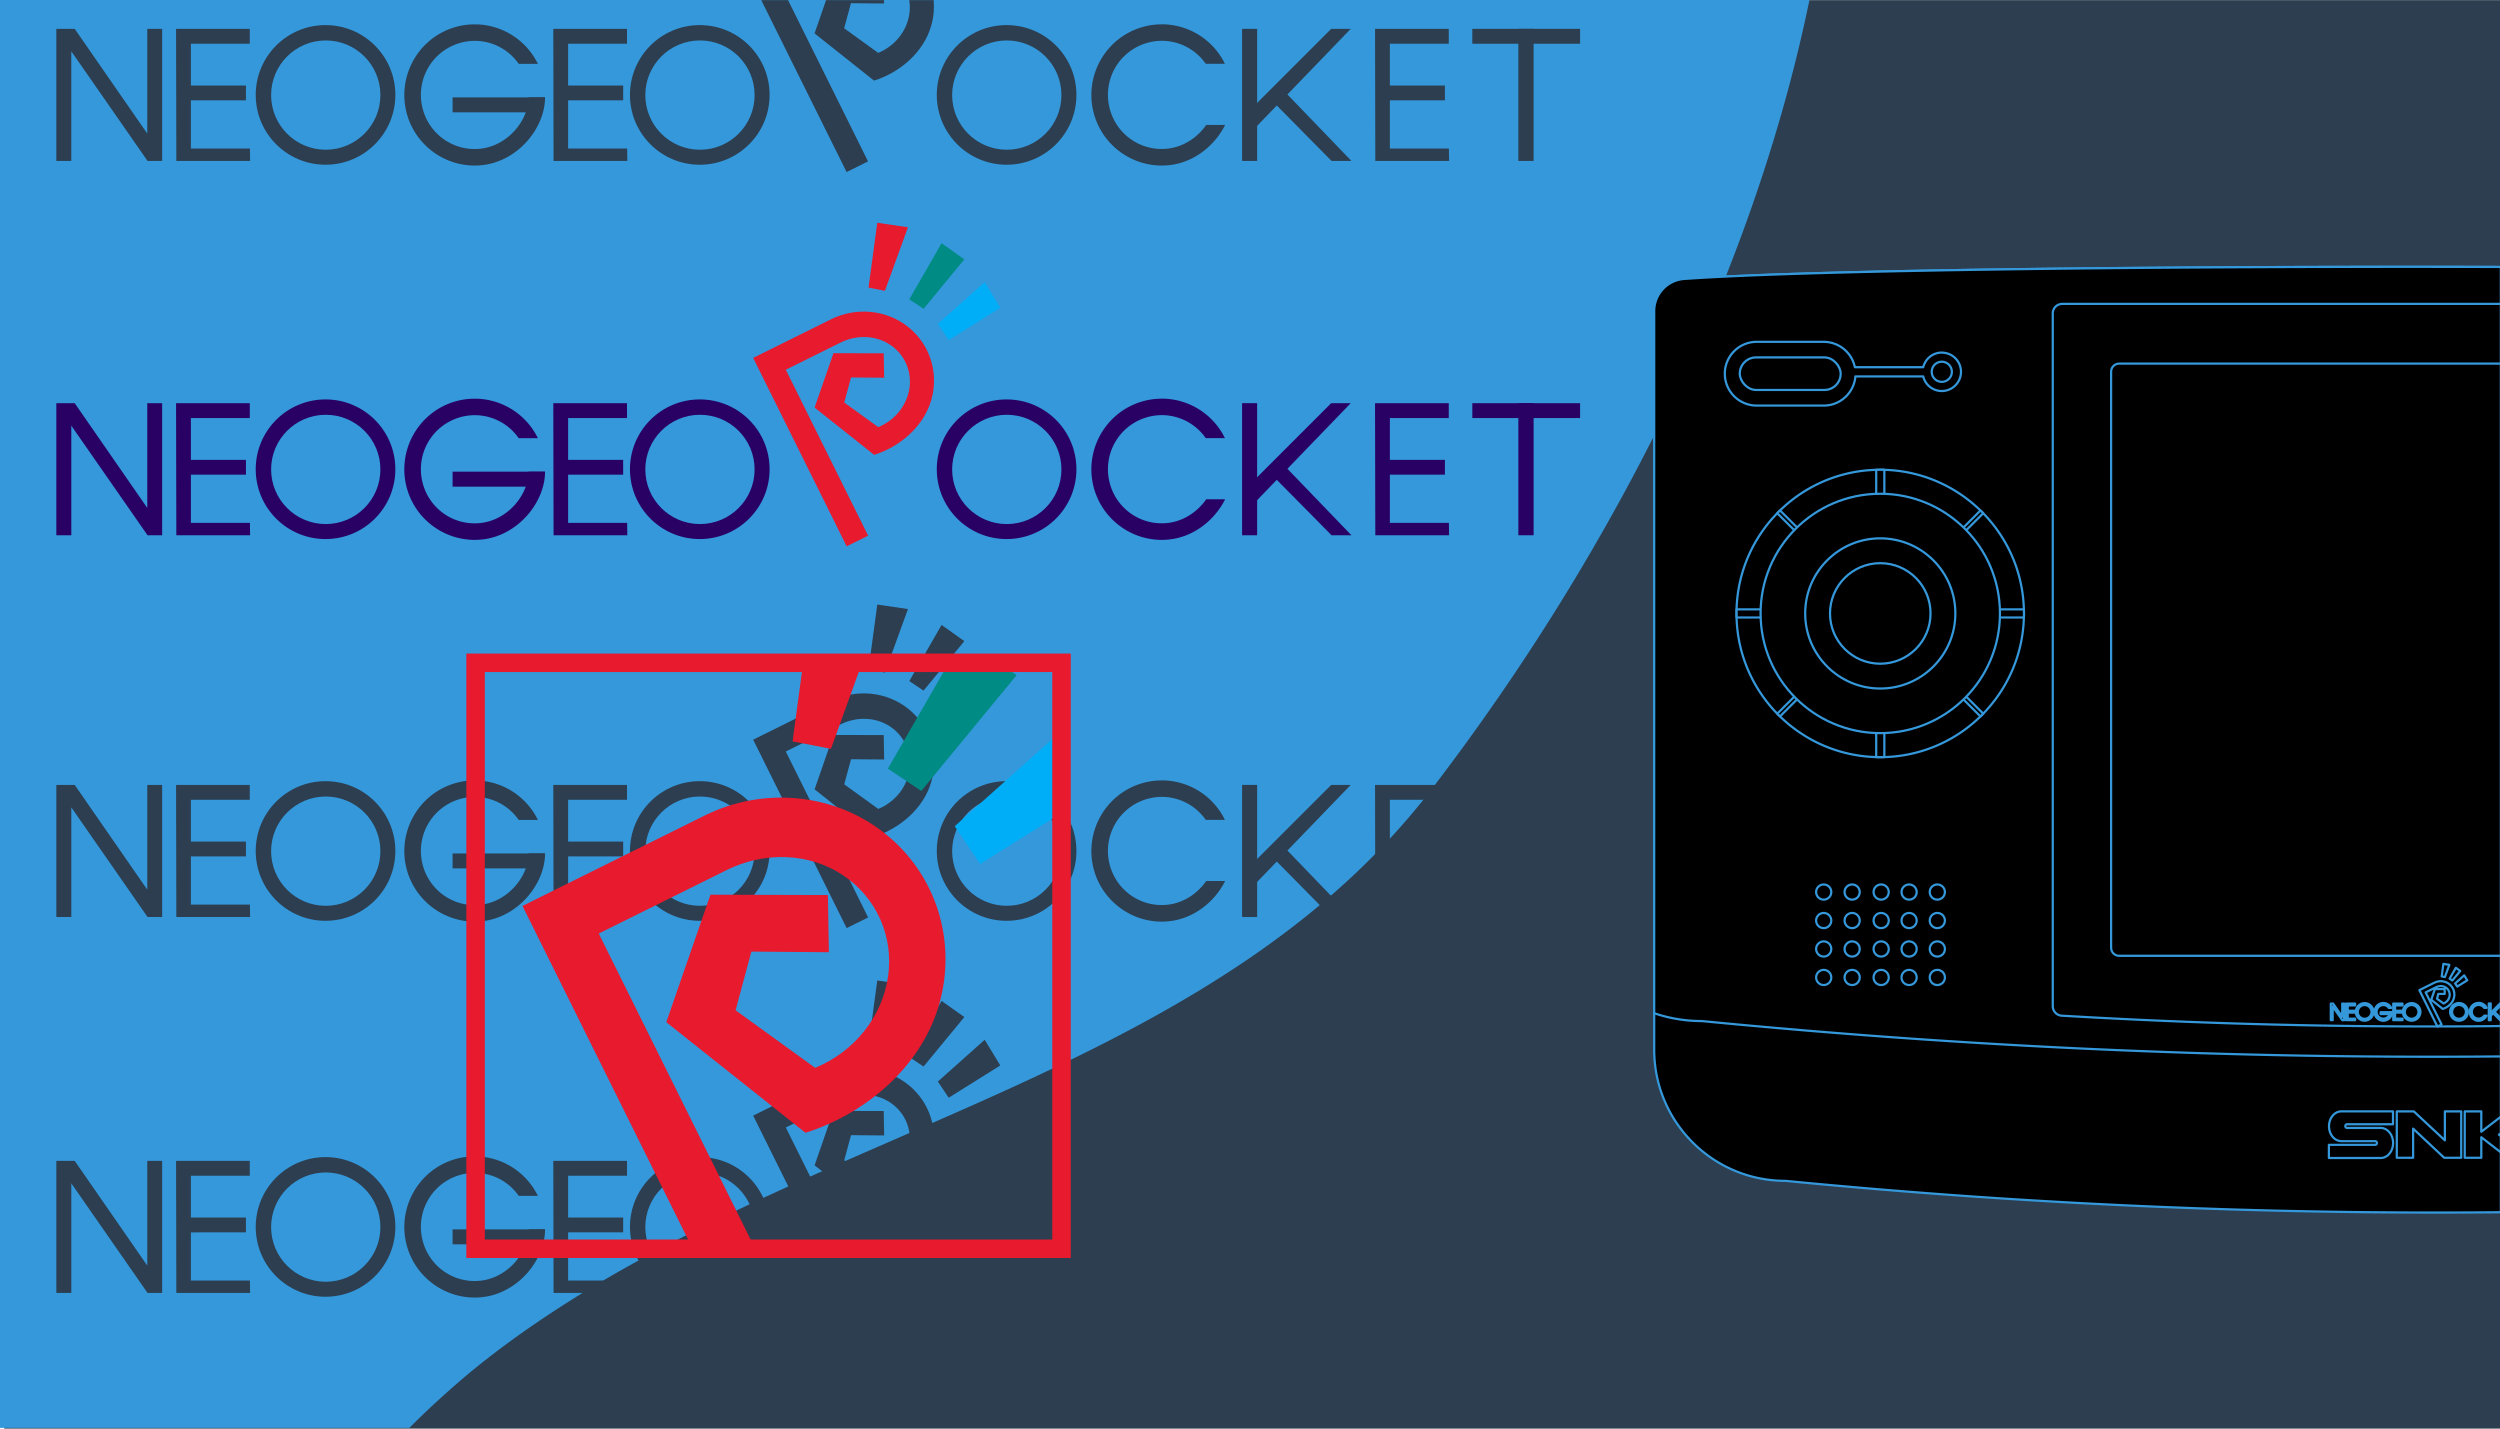 <svg xmlns="http://www.w3.org/2000/svg" id="Layer_1" data-name="Layer 1" viewBox="0 0 560 320"><defs><style>.cls-1{fill:#2c3e50}.cls-3{fill:#00adf7}.cls-4{fill:#008c84}.cls-5{fill:#e81a2e}.cls-6{fill:#000;stroke:#3498db;stroke-linejoin:round;stroke-width:.5px}.cls-7{fill:#290063}</style></defs><path d="M.95.03h559.24v320H.95z" class="cls-1"/><path d="M405.33-.07c-3.45 16.81-8.27 33.52-14.2 49.97-.77 2.14-1.56 4.27-2.37 6.4-3.15 8.31-6.6 16.53-10.28 24.65a462 462 0 0 1-18.36 36.11c-.66 1.19-1.34 2.38-2.03 3.56-.5.88-1 1.74-1.5 2.61-10.64 18.29-22.38 35.76-34.79 52.08-48.21 64.41-136.13 76.41-201.3 120.77-3.92 2.65-7.76 5.44-11.5 8.36a168 168 0 0 0-8.87 7.44c-2.85 2.53-5.66 5.19-8.43 7.96H-.19V-.07h405.51Z" style="fill:#3498db"/><path d="M560.19 228.11V59.8c-75.04-.19-153.43.64-182.93 2.68a7.224 7.224 0 0 0-6.72 7.21v165.42c0 16.24 13.16 29.4 29.4 29.4 53.37 5.21 106.78 7.55 160.25 7.03v-43.01" class="cls-6"/><path d="M560.19 228.11V59.8c-75.04-.19-153.43.64-182.93 2.68a7.224 7.224 0 0 0-6.72 7.21v157.27c3.35 1.14 6.95 1.76 10.69 1.76 59.6 5.83 119.25 8.47 178.96 7.92v-8.11" class="cls-6"/><path d="M560.19 228.11V68.07h-98.23c-1.18 0-2.14.95-2.14 2.13v155.18c0 1.18.96 2.14 2.14 2.14q42.015 2.475 84.03 2.4s.02 0 .02 0c4.73 0 9.45-.03 14.18-.09v-1.3M434.96 78.98c-2.02 0-3.69 1.39-4.16 3.27h-15.31a7.144 7.144 0 0 0-6.99-5.68h-15c-3.94 0-7.14 3.2-7.14 7.14s3.2 7.14 7.14 7.14h15c3.74 0 6.8-2.87 7.11-6.53h15.19a4.29 4.29 0 0 0 4.16 3.27c2.37 0 4.3-1.92 4.3-4.3s-1.92-4.3-4.3-4.3Z" class="cls-6"/><path d="M560.19 81.45V214.1h-85.51c-.99 0-1.79-.8-1.79-1.79V83.24c0-.99.8-1.79 1.79-1.79z" class="cls-6"/><rect width="22.6" height="7.29" x="389.71" y="80.06" class="cls-6" rx="3.64" ry="3.64"/><circle cx="434.96" cy="83.28" r="2.26" class="cls-6"/><path id="path826" d="M525.08 228.52h-.41l-2.15-3.08v3.08h-.42v-3.72h.52l2.04 2.95v-2.95h.42z" class="cls-6"/><path id="path833" d="M527.55 228.52h-2.07v-3.72h2.07v.42h-1.66v1.18h1.55v.42h-1.55v1.36h1.66v.35Z" class="cls-6"/><path id="path837" d="M531.06 225.27c-.35-.35-.84-.57-1.39-.57-1.08 0-1.96.88-1.96 1.96 0 .55.22 1.04.57 1.39a1.96 1.96 0 0 0 2.78 0c.36-.35.58-.84.58-1.39s-.22-1.03-.58-1.39Zm-1.38 2.94a1.54 1.54 0 1 1 .001-3.081 1.54 1.54 0 0 1-.001 3.081Z" class="cls-6"/><path id="path837-2" d="M541.59 225.27c-.35-.35-.85-.57-1.39-.57-1.08 0-1.96.88-1.96 1.96 0 .55.22 1.04.58 1.39.35.36.84.58 1.38.58s1.04-.22 1.39-.58c.36-.35.58-.84.58-1.39s-.22-1.03-.58-1.39Zm-1.38 2.94a1.54 1.54 0 1 1 .001-3.081 1.54 1.54 0 0 1-.001 3.081Z" class="cls-6"/><g id="g879"><path id="path861" d="M533.84 224.68c-.21 0-.42.04-.63.11-.95.34-1.49 1.34-1.27 2.32s1.15 1.64 2.15 1.53 1.76-1.05 1.76-1.91h-.47c0 .65-.58 1.36-1.34 1.44-.77.09-1.47-.41-1.65-1.17-.17-.76.24-1.52.97-1.78.65-.23 1.36 0 1.74.56h.54c-.33-.68-1-1.09-1.72-1.11h-.09Z" class="cls-6"/><path id="path871" d="M535.85 226.73h-2.6v.42h2.28z" class="cls-6"/></g><path id="path833-0" d="M538.16 228.52h-2.07v-3.72h2.07v.42h-1.66v1.18h1.55v.42h-1.55v1.36h1.66v.35Z" class="cls-6"/><path id="path837-2-9" d="M552.21 225.26c-.35-.36-.85-.58-1.4-.58a1.978 1.978 0 0 0-1.4 3.38c.36.36.85.58 1.4.58s1.05-.22 1.4-.58c.36-.36.58-.85.58-1.4s-.22-1.05-.58-1.4Zm-1.39 2.95c-.86 0-1.55-.69-1.55-1.55s.69-1.55 1.55-1.55 1.55.7 1.55 1.55-.69 1.55-1.55 1.55Z" class="cls-6"/><path id="path861-6" d="M555.18 224.65c-.21 0-.43.04-.63.11-.96.34-1.51 1.35-1.28 2.34s1.16 1.66 2.17 1.54c.7-.08 1.28-.56 1.57-1.14h-.54c-.24.35-.63.62-1.09.67a1.53 1.53 0 0 1-1.66-1.18c-.17-.76.25-1.53.98-1.79.66-.23 1.37 0 1.76.56h.54c-.33-.68-1.01-1.1-1.73-1.12h-.09Z" class="cls-6"/><g id="g955"><path id="rect945" d="M557.49 224.78h.43v3.75h-.43z" class="cls-6"/><path d="m560.19 228.11-1.41-1.46-.13-.14-.35.27.18.18 1.55 1.57h.16" class="cls-6"/><path d="M560.19 224.78v.4l-1.41 1.47-.3.31-.56.58-.22.23.12-.78.1-.1 2.1-2.11z" class="cls-6"/></g><path id="path990" d="m544.6 223.92.82-2.36h2.18l.02 1.07h-1.44l-.29 1.08 1.47 1.07c.73-.3 1.25-.95 1.35-1.69.11-.74-.22-1.47-.84-1.88s-1.45-.44-2.15-.09l-2.37 1.18 3.57 7.19-.93.46-4.05-8.16 3.37-1.67c1.1-.55 2.42-.42 3.36.34.94.75 1.33 1.99.99 3.16-.33 1.17-1.37 2.03-2.48 2.38l-2.58-2.05Z" class="cls-6"/><path id="path1001" d="m547.32 215.91-.38 2.81.71.14 1-2.75-1.33-.19Z" class="cls-6"/><path id="path1003" d="m550.11 216.79-1.4 2.43.62.41 1.77-2.14z" class="cls-6"/><path id="path1005" d="m551.98 218.48-2.03 1.81.47.7 2.24-1.4z" class="cls-6"/><circle cx="408.51" cy="199.82" r="1.7" class="cls-6"/><circle cx="408.51" cy="206.2" r="1.7" class="cls-6"/><circle cx="408.51" cy="212.57" r="1.7" class="cls-6"/><circle cx="408.51" cy="218.95" r="1.7" class="cls-6"/><circle cx="414.88" cy="199.82" r="1.7" class="cls-6"/><circle cx="414.88" cy="206.2" r="1.7" class="cls-6"/><circle cx="414.88" cy="212.57" r="1.7" class="cls-6"/><circle cx="414.88" cy="218.95" r="1.7" class="cls-6"/><circle cx="421.38" cy="199.82" r="1.7" class="cls-6"/><circle cx="421.38" cy="206.2" r="1.7" class="cls-6"/><circle cx="421.38" cy="212.57" r="1.7" class="cls-6"/><circle cx="421.38" cy="218.95" r="1.7" class="cls-6"/><circle cx="427.64" cy="199.82" r="1.7" class="cls-6"/><circle cx="427.64" cy="206.2" r="1.7" class="cls-6"/><circle cx="427.64" cy="212.57" r="1.7" class="cls-6"/><circle cx="427.64" cy="218.95" r="1.7" class="cls-6"/><circle cx="433.96" cy="199.82" r="1.7" class="cls-6"/><circle cx="433.96" cy="206.2" r="1.7" class="cls-6"/><circle cx="433.96" cy="212.57" r="1.7" class="cls-6"/><circle cx="433.96" cy="218.95" r="1.7" class="cls-6"/><path d="M453.37 137.41c0 .3 0 .61-.02.91-.23 8.37-3.66 15.94-9.11 21.54-.2.21-.4.42-.62.62a32.05 32.05 0 0 1-21.54 9.11c-.3.01-.61.02-.91.02s-.6 0-.91-.02c-8.37-.23-15.94-3.66-21.54-9.11l-.62-.62c-5.45-5.6-8.88-13.17-9.11-21.54-.01-.3-.02-.61-.02-.91s0-.61.02-.91c.23-8.37 3.66-15.94 9.11-21.53.2-.21.4-.42.62-.62a32.05 32.05 0 0 1 21.54-9.11c.3-.01.6-.02.91-.02s.61 0 .91.02c8.37.23 15.94 3.66 21.54 9.11.21.2.42.4.62.62 5.45 5.59 8.88 13.16 9.11 21.53.01.3.02.61.02.91Z" class="cls-6"/><path d="M422.09 105.24v6.44h-1.82v-6.44c.3-.01.6-.02.91-.02s.61 0 .91.02Zm-1.82 57.9h1.82v6.45h-1.82zM389 136.5h6.44v1.82H389zm64.37.91c0 .3 0 .61-.02.91h-6.44v-1.82h6.44c.01.3.02.61.02.91Zm-50.08-18.5-.62.61-4.56-4.56c.2-.21.4-.42.62-.62l4.56 4.56Zm40.95 40.95c-.2.21-.4.42-.62.62l-4.56-4.56.62-.62zm0-44.9-4.56 4.56-.62-.61 4.56-4.56c.21.2.42.4.62.62Zm-46.125 44.893 4.56-4.56.616.615-4.561 4.56z" class="cls-6"/><circle cx="421.18" cy="137.41" r="26.81" class="cls-6"/><circle cx="421.18" cy="137.41" r="16.82" class="cls-6"/><circle cx="421.18" cy="137.41" r="11.26" class="cls-6"/><path d="M533.31 252.66h-7.61c-.17 0-.35-.17-.35-.41s.15-.41.35-.41h10.33v-2.89h-11.58c-1.53 0-2.76 1.49-2.76 3.33s1.23 3.34 2.76 3.34h7.63c.18 0 .35.18.35.41s-.14.41-.35.41h-10.41v2.95h11.64c1.52 0 2.75-1.52 2.75-3.36s-1.23-3.37-2.75-3.37Zm14.34-3.71v6.49l-6.96-6.49h-3.81v10.39h3.66v-6.53l6.96 6.53h3.81v-10.39zm12.54 1.19-4.38 3.37v-4.56h-3.71v10.39h3.71v-4.6l4.38 3.4v-3.65l-.43-.33.43-.33z" class="cls-6"/><path id="path826-2" d="M36.32 119.9h-3.27L15.97 95.34v24.56h-3.35V90.31h4.11l16.26 23.47V90.31h3.33z" class="cls-7" data-name="path826"/><path id="path833-2" d="M56.01 119.9H39.5l-.06-29.59h16.51v3.34H42.76v9.36h12.33v3.32H42.76v10.79h13.22l.04 2.77Z" class="cls-7" data-name="path833"/><path d="M72.92 89.47c-8.64 0-15.64 7-15.64 15.64s7 15.64 15.64 15.64 15.64-7 15.64-15.64-7-15.64-15.64-15.64m.05 3.44c6.76 0 12.24 5.48 12.24 12.24s-5.48 12.24-12.24 12.24-12.24-5.48-12.24-12.24 5.48-12.24 12.24-12.24" class="cls-7" data-name="path837"/><path id="path837-2-2" d="M156.75 89.47c-8.64 0-15.64 7-15.64 15.64s7 15.64 15.64 15.64 15.64-7 15.64-15.64-7-15.64-15.64-15.64m.04 3.44c6.76 0 12.24 5.48 12.24 12.24s-5.48 12.24-12.24 12.24-12.24-5.48-12.24-12.24 5.48-12.24 12.24-12.24" class="cls-7" data-name="path837-2"/><g id="g879-2" data-name="g879"><path id="path861-2" d="M106.08 89.31c-1.67.02-3.36.32-5.01.9-7.54 2.68-11.89 10.64-10.1 18.46s9.19 13.07 17.14 12.16 13.98-8.34 13.98-15.18h-3.71c0 5.17-4.59 10.8-10.69 11.5s-11.72-3.29-13.1-9.31 1.94-12.08 7.73-14.14c5.18-1.84 10.81.06 13.87 4.45h4.29a15.76 15.76 0 0 0-13.68-8.84h-.71Z" class="cls-7" data-name="path861"/><path id="path871-2" d="M122.09 105.66h-20.71v3.35h18.14z" class="cls-7" data-name="path871"/></g><path id="path833-0-2" d="M140.51 119.9H124l-.06-29.59h16.51v3.34h-13.19v9.36h12.33v3.32h-12.33v10.79h13.22l.04 2.77Z" class="cls-7" data-name="path833-0"/><path id="path837-2-9-2" d="M225.48 89.47c-8.64 0-15.64 7-15.64 15.64s7 15.64 15.64 15.64 15.64-7 15.64-15.64-7-15.64-15.64-15.64m.04 3.44c6.76 0 12.24 5.48 12.24 12.24s-5.48 12.24-12.24 12.24-12.24-5.48-12.24-12.24 5.48-12.24 12.24-12.24" class="cls-7" data-name="path837-2-9"/><path id="path861-6-2" d="M259.98 89.31c-1.67.02-3.36.32-5.01.9-7.54 2.68-11.89 10.64-10.1 18.46 1.8 7.82 9.19 13.07 17.14 12.16 5.54-.63 10.14-4.43 12.42-8.99h-4.24c-1.91 2.75-4.99 4.89-8.6 5.3-6.1.7-11.72-3.29-13.1-9.31s1.94-12.08 7.73-14.14c5.18-1.84 10.81.06 13.87 4.45h4.29a15.76 15.76 0 0 0-13.68-8.84h-.71Z" class="cls-7" data-name="path861-6"/><path id="path833-1" d="M324.58 119.9h-16.51l-.06-29.59h16.51v3.34h-13.19v9.36h12.33v3.32h-12.33v10.79h13.22l.04 2.77Z" class="cls-7"/><g id="g955-2" data-name="g955"><path id="rect945-2" d="M278.23 90.31h3.37v29.59h-3.37z" class="cls-7" data-name="rect945"/><path id="path947" d="M298.28 119.9h4.44l-15.34-15.93-2.77 2.1 13.66 13.83Z" class="cls-7"/><path id="path949" d="M298.2 90.31h4.36l-22.72 23.55.92-6.12L298.2 90.3Z" class="cls-7"/></g><g id="g965"><path id="rect957" d="M329.8 90.31h24.14v3.34H329.8z" class="cls-7"/><path id="rect960" d="M340.11 90.31h3.42v29.59h-3.42z" class="cls-7"/></g><path id="path990-2" d="m182.46 91.32 4.24-12.21 11.25.03.1 5.47-7.42-.06-1.52 5.62 7.62 5.51c3.76-1.54 6.44-4.9 6.99-8.75s-1.12-7.58-4.34-9.71c-3.23-2.14-7.49-2.28-11.12-.47l-12.24 6.07 18.44 37.17-4.81 2.38-20.94-42.2 17.42-8.64c5.71-2.83 12.5-2.15 17.35 1.75s6.86 10.29 5.13 16.31c-1.73 6.03-7.1 10.5-12.8 12.3L182.48 91.3Z" class="cls-5" data-name="path990"/><path id="path1001-2" d="m196.51 49.91-1.96 14.52 3.67.71 5.16-14.23-6.88-1.01Z" class="cls-5" data-name="path1001"/><path id="path1003-2" d="m210.91 54.48-7.23 12.57 3.2 2.13 9.13-11.08z" class="cls-4" data-name="path1003"/><path id="path1005-2" d="m220.57 63.19-10.49 9.36 2.43 3.62 11.56-7.23z" class="cls-3" data-name="path1005"/><path id="path826-3" d="M36.32 36.05h-3.27L15.97 11.49v24.56h-3.35V6.46h4.11l16.26 23.47V6.46h3.33z" class="cls-1" data-name="path826"/><path id="path833-3" d="M56.01 36.05H39.5l-.06-29.59h16.51V9.8H42.76v9.36h12.33v3.32H42.76v10.79h13.22l.04 2.77Z" class="cls-1" data-name="path833"/><path id="path837-3" d="M72.92 5.62c-8.64 0-15.64 7-15.64 15.64s7 15.64 15.64 15.64 15.64-7 15.64-15.64-7-15.64-15.64-15.64m.05 3.44c6.76 0 12.24 5.48 12.24 12.24s-5.48 12.24-12.24 12.24-12.24-5.48-12.24-12.24S66.21 9.06 72.97 9.06" class="cls-1" data-name="path837"/><path id="path837-2-3" d="M156.75 5.62c-8.64 0-15.64 7-15.64 15.64s7 15.64 15.64 15.64 15.64-7 15.64-15.64-7-15.64-15.64-15.64m.04 3.44c6.76 0 12.24 5.48 12.24 12.24s-5.48 12.24-12.24 12.24-12.24-5.48-12.24-12.24 5.48-12.24 12.24-12.24" class="cls-1" data-name="path837-2"/><g id="g879-3" data-name="g879"><path id="path861-3" d="M106.08 5.46c-1.67.02-3.36.32-5.01.9C93.53 9.04 89.18 17 90.97 24.82s9.19 13.07 17.14 12.16 13.98-8.34 13.98-15.18h-3.71c0 5.17-4.59 10.8-10.69 11.5s-11.72-3.29-13.1-9.31 1.94-12.08 7.73-14.14c5.18-1.84 10.81.06 13.87 4.45h4.29a15.76 15.76 0 0 0-13.68-8.84h-.71Z" class="cls-1" data-name="path861"/><path id="path871-3" d="M122.09 21.81h-20.71v3.35h18.14z" class="cls-1" data-name="path871"/></g><path id="path833-0-3" d="M140.51 36.05H124l-.06-29.59h16.51V9.8h-13.19v9.36h12.33v3.32h-12.33v10.79h13.22l.04 2.77Z" class="cls-1" data-name="path833-0"/><path id="path837-2-9-3" d="M225.48 5.62c-8.64 0-15.64 7-15.64 15.64s7 15.64 15.64 15.64 15.64-7 15.64-15.64-7-15.64-15.64-15.64m.04 3.44c6.76 0 12.24 5.48 12.24 12.24s-5.48 12.24-12.24 12.24-12.24-5.48-12.24-12.24 5.48-12.24 12.24-12.24" class="cls-1" data-name="path837-2-9"/><path id="path861-6-3" d="M259.98 5.46c-1.67.02-3.36.32-5.01.9-7.54 2.68-11.89 10.64-10.1 18.46 1.8 7.82 9.19 13.07 17.14 12.16 5.54-.63 10.14-4.43 12.42-8.99h-4.24c-1.91 2.75-4.99 4.89-8.6 5.3-6.1.7-11.72-3.29-13.1-9.31s1.94-12.08 7.73-14.14c5.18-1.84 10.81.06 13.87 4.45h4.29a15.76 15.76 0 0 0-13.68-8.84h-.71Z" class="cls-1" data-name="path861-6"/><path id="path833-1-2" d="M324.58 36.05h-16.51l-.06-29.59h16.51V9.8h-13.19v9.36h12.33v3.32h-12.33v10.79h13.22l.04 2.77Z" class="cls-1" data-name="path833-1"/><g id="g955-3" data-name="g955"><path id="rect945-3" d="M278.23 6.46h3.37v29.59h-3.37z" class="cls-1" data-name="rect945"/><path id="path947-2" d="M298.28 36.05h4.44l-15.34-15.93-2.77 2.1 13.66 13.83Z" class="cls-1" data-name="path947"/><path id="path949-2" d="M298.2 6.46h4.36l-22.72 23.55.92-6.12L298.2 6.45Z" class="cls-1" data-name="path949"/></g><g id="g965-2" data-name="g965"><path id="rect957-2" d="M329.8 6.46h24.14V9.8H329.8z" class="cls-1" data-name="rect957"/><path id="rect960-2" d="M340.11 6.46h3.42v29.59h-3.42z" class="cls-1" data-name="rect960"/></g><path d="m176.52.03 17.92 36.12-4.8 2.39L170.52.03zm32.07 5.73c-1.72 6.03-7.09 10.51-12.8 12.3L182.46 7.48l2.58-7.45h12.98v.75l-7.41-.06-1.52 5.61 7.63 5.52c3.75-1.55 6.43-4.9 6.98-8.75.15-1.04.14-2.07-.04-3.07h5.48c.17 1.88 0 3.82-.55 5.73" class="cls-1"/><path id="path826-4" d="M36.32 205.41h-3.27l-17.08-24.56v24.56h-3.35v-29.59h4.11l16.26 23.47v-23.47h3.33z" class="cls-1" data-name="path826"/><path id="path833-4" d="M56.01 205.41H39.5l-.06-29.59h16.51v3.34H42.76v9.36h12.33v3.32H42.76v10.79h13.22l.04 2.77Z" class="cls-1" data-name="path833"/><path id="path837-4" d="M72.92 174.98c-8.64 0-15.64 7-15.64 15.64s7 15.64 15.64 15.64 15.64-7 15.64-15.64-7-15.64-15.64-15.64m.05 3.44c6.76 0 12.24 5.48 12.24 12.24s-5.48 12.24-12.24 12.24-12.24-5.48-12.24-12.24 5.48-12.24 12.24-12.24" class="cls-1" data-name="path837"/><path id="path837-2-4" d="M156.75 174.98c-8.64 0-15.64 7-15.64 15.64s7 15.64 15.64 15.64 15.64-7 15.64-15.64-7-15.64-15.64-15.64m.04 3.44c6.76 0 12.24 5.48 12.24 12.24s-5.48 12.24-12.24 12.24-12.24-5.48-12.24-12.24 5.48-12.24 12.24-12.24" class="cls-1" data-name="path837-2"/><g id="g879-4" data-name="g879"><path id="path861-4" d="M106.08 174.82c-1.67.02-3.36.32-5.01.9-7.54 2.68-11.89 10.64-10.1 18.46s9.19 13.07 17.14 12.16 13.98-8.34 13.98-15.18h-3.71c0 5.17-4.59 10.8-10.69 11.5s-11.72-3.29-13.1-9.31 1.94-12.08 7.73-14.14c5.18-1.84 10.81.06 13.87 4.45h4.29a15.76 15.76 0 0 0-13.68-8.84h-.71Z" class="cls-1" data-name="path861"/><path id="path871-4" d="M122.09 191.17h-20.71v3.35h18.14z" class="cls-1" data-name="path871"/></g><path id="path833-0-4" d="M140.51 205.41H124l-.06-29.59h16.51v3.34h-13.19v9.36h12.33v3.32h-12.33v10.79h13.22l.04 2.77Z" class="cls-1" data-name="path833-0"/><path id="path837-2-9-4" d="M225.48 174.98c-8.64 0-15.64 7-15.64 15.64s7 15.64 15.64 15.64 15.64-7 15.64-15.64-7-15.64-15.64-15.64m.04 3.44c6.76 0 12.24 5.48 12.24 12.24s-5.48 12.24-12.24 12.24-12.24-5.48-12.24-12.24 5.48-12.24 12.24-12.24" class="cls-1" data-name="path837-2-9"/><path id="path861-6-4" d="M259.98 174.82c-1.67.02-3.36.32-5.01.9-7.54 2.68-11.89 10.64-10.1 18.46 1.8 7.82 9.19 13.07 17.14 12.16 5.54-.63 10.14-4.43 12.42-8.99h-4.24c-1.91 2.75-4.99 4.89-8.6 5.3-6.1.7-11.72-3.29-13.1-9.31s1.94-12.08 7.73-14.14c5.18-1.84 10.81.06 13.87 4.45h4.29a15.76 15.76 0 0 0-13.68-8.84h-.71Z" class="cls-1" data-name="path861-6"/><path id="path833-1-3" d="M324.58 205.41h-16.51l-.06-29.59h16.51v3.34h-13.19v9.36h12.33v3.32h-12.33v10.79h13.22l.04 2.77Z" class="cls-1" data-name="path833-1"/><g id="g955-4" data-name="g955"><path id="rect945-4" d="M278.23 175.82h3.37v29.59h-3.37z" class="cls-1" data-name="rect945"/><path id="path947-3" d="M298.28 205.41h4.44l-15.34-15.93-2.77 2.1 13.66 13.83Z" class="cls-1" data-name="path947"/><path id="path949-3" d="M298.2 175.82h4.36l-22.72 23.55.92-6.12 17.44-17.44Z" class="cls-1" data-name="path949"/></g><g id="g965-3" data-name="g965"><path id="rect957-3" d="M329.8 175.82h24.14v3.34H329.8z" class="cls-1" data-name="rect957"/><path id="rect960-3" d="M340.11 175.82h3.42v29.59h-3.42z" class="cls-1" data-name="rect960"/></g><path id="path990-3" d="m182.46 176.84 4.24-12.21 11.25.03.1 5.47-7.42-.06-1.52 5.62 7.62 5.51c3.76-1.54 6.44-4.9 6.99-8.75s-1.12-7.58-4.34-9.71c-3.23-2.14-7.49-2.28-11.12-.47l-12.24 6.07 18.44 37.17-4.81 2.38-20.94-42.2 17.42-8.64c5.71-2.83 12.5-2.15 17.35 1.75s6.86 10.29 5.13 16.31c-1.73 6.03-7.1 10.5-12.8 12.3l-13.33-10.59Z" class="cls-1" data-name="path990"/><path id="path1001-3" d="m196.51 135.43-1.96 14.52 3.67.71 5.16-14.23-6.88-1.01Z" class="cls-1" data-name="path1001"/><path id="path1003-3" d="m210.91 139.99-7.23 12.57 3.2 2.13 9.13-11.08z" class="cls-1" data-name="path1003"/><path id="path1005-3" d="m220.57 148.7-10.49 9.36 2.43 3.62 11.56-7.23z" class="cls-1" data-name="path1005"/><path id="path826-5" d="M36.32 289.62h-3.27l-17.08-24.56v24.56h-3.35v-29.59h4.11l16.26 23.47v-23.47h3.33z" class="cls-1" data-name="path826"/><path id="path833-5" d="M56.01 289.62H39.5l-.06-29.59h16.51v3.34H42.76v9.36h12.33v3.32H42.76v10.79h13.22l.04 2.77Z" class="cls-1" data-name="path833"/><path id="path837-5" d="M72.92 259.19c-8.64 0-15.64 7-15.64 15.64s7 15.64 15.64 15.64 15.64-7 15.64-15.64-7-15.64-15.64-15.64m.05 3.44c6.76 0 12.24 5.48 12.24 12.24s-5.48 12.24-12.24 12.24-12.24-5.48-12.24-12.24 5.48-12.24 12.24-12.24" class="cls-1" data-name="path837"/><path id="path837-2-5" d="M156.75 259.19c-8.64 0-15.64 7-15.64 15.64s7 15.64 15.64 15.64 15.64-7 15.64-15.64-7-15.64-15.64-15.64m.04 3.44c6.76 0 12.24 5.48 12.24 12.24s-5.48 12.24-12.24 12.24-12.24-5.48-12.24-12.24 5.48-12.24 12.24-12.24" class="cls-1" data-name="path837-2"/><g id="g879-5" data-name="g879"><path id="path861-5" d="M106.08 259.03c-1.67.02-3.36.32-5.01.9-7.54 2.68-11.89 10.64-10.1 18.46s9.19 13.07 17.14 12.16 13.98-8.34 13.98-15.18h-3.71c0 5.17-4.59 10.8-10.69 11.5s-11.72-3.29-13.1-9.31 1.94-12.08 7.73-14.14c5.18-1.84 10.81.06 13.87 4.45h4.29a15.76 15.76 0 0 0-13.68-8.84h-.71Z" class="cls-1" data-name="path861"/><path id="path871-5" d="M122.09 275.38h-20.71v3.35h18.14z" class="cls-1" data-name="path871"/></g><path id="path833-0-5" d="M140.51 289.62H124l-.06-29.59h16.51v3.34h-13.19v9.36h12.33v3.32h-12.33v10.79h13.22l.04 2.77Z" class="cls-1" data-name="path833-0"/><path id="path837-2-9-5" d="M225.48 259.19c-8.64 0-15.64 7-15.64 15.64s7 15.64 15.64 15.64 15.64-7 15.64-15.64-7-15.64-15.64-15.64m.04 3.44c6.76 0 12.24 5.48 12.24 12.24s-5.48 12.24-12.24 12.24-12.24-5.48-12.24-12.24 5.48-12.24 12.24-12.24" class="cls-1" data-name="path837-2-9"/><path id="path861-6-5" d="M259.98 259.03c-1.67.02-3.36.32-5.01.9-7.54 2.68-11.89 10.64-10.1 18.46 1.8 7.82 9.19 13.07 17.14 12.16 5.54-.63 10.14-4.43 12.42-8.99h-4.24c-1.91 2.75-4.99 4.89-8.6 5.3-6.1.7-11.72-3.29-13.1-9.31s1.94-12.08 7.73-14.14c5.18-1.84 10.81.06 13.87 4.45h4.29a15.76 15.76 0 0 0-13.68-8.84h-.71Z" class="cls-1" data-name="path861-6"/><path id="path833-1-4" d="M324.58 289.62h-16.51l-.06-29.59h16.51v3.34h-13.19v9.36h12.33v3.32h-12.33v10.79h13.22l.04 2.77Z" class="cls-1" data-name="path833-1"/><g id="g955-5" data-name="g955"><path id="rect945-5" d="M278.23 260.03h3.37v29.59h-3.37z" class="cls-1" data-name="rect945"/><path id="path947-4" d="M298.28 289.62h4.44l-15.34-15.93-2.77 2.1 13.66 13.83Z" class="cls-1" data-name="path947"/><path id="path949-4" d="M298.2 260.03h4.36l-22.72 23.55.92-6.12 17.44-17.44Z" class="cls-1" data-name="path949"/></g><g id="g965-4" data-name="g965"><path id="rect957-4" d="M329.8 260.03h24.14v3.34H329.8z" class="cls-1" data-name="rect957"/><path id="rect960-4" d="M340.11 260.03h3.42v29.59h-3.42z" class="cls-1" data-name="rect960"/></g><path id="path990-4" d="m182.46 261.05 4.24-12.21 11.25.03.1 5.47-7.42-.06-1.52 5.62 7.62 5.51c3.76-1.54 6.44-4.9 6.99-8.75s-1.12-7.58-4.34-9.71c-3.23-2.14-7.49-2.28-11.12-.47l-12.24 6.07 18.44 37.17-4.81 2.38-20.94-42.2 17.42-8.64c5.71-2.83 12.5-2.15 17.35 1.75s6.86 10.29 5.13 16.31c-1.73 6.03-7.1 10.5-12.8 12.3l-13.33-10.59Z" class="cls-1" data-name="path990"/><path id="path1001-4" d="m196.51 219.64-1.96 14.52 3.67.71 5.16-14.23-6.88-1.01Z" class="cls-1" data-name="path1001"/><path id="path1003-4" d="m210.91 224.2-7.23 12.57 3.2 2.13 9.13-11.08z" class="cls-1" data-name="path1003"/><path id="path1005-4" d="m220.57 232.91-10.49 9.36 2.43 3.62 11.56-7.23z" class="cls-1" data-name="path1005"/><path d="M210.38 224.96c-4.04 14.1-16.6 24.57-29.95 28.78l-31.18-24.77 9.9-28.56 26.3.08.22 12.81-17.36-.14-3.54 13.14 17.82 12.9c8.79-3.61 15.05-11.46 16.34-20.46 1.29-9.01-2.61-17.72-10.16-22.73-7.55-5-17.51-5.33-26.02-1.1l-28.63 14.2 35.05 70.62h-14.01l-38.12-76.8 40.75-20.22c13.35-6.63 29.23-5.02 40.58 4.1s16.04 24.06 12 38.16Zm-17.27-76.49-6.98 19.27-8.59-1.67 2.37-17.6z" class="cls-5"/><path d="m227.72 151.24-21.35 25.93-7.49-4.99 13.65-23.71h11.29z" class="cls-4"/><path d="M237.78 163.71v18.41l-18.24 11.4-5.68-8.45z" class="cls-3"/><path d="M106.53 148.47h131.25v131.25H106.53z" style="fill:none;stroke:#e81a2e;stroke-miterlimit:10;stroke-width:4.14px"/></svg>